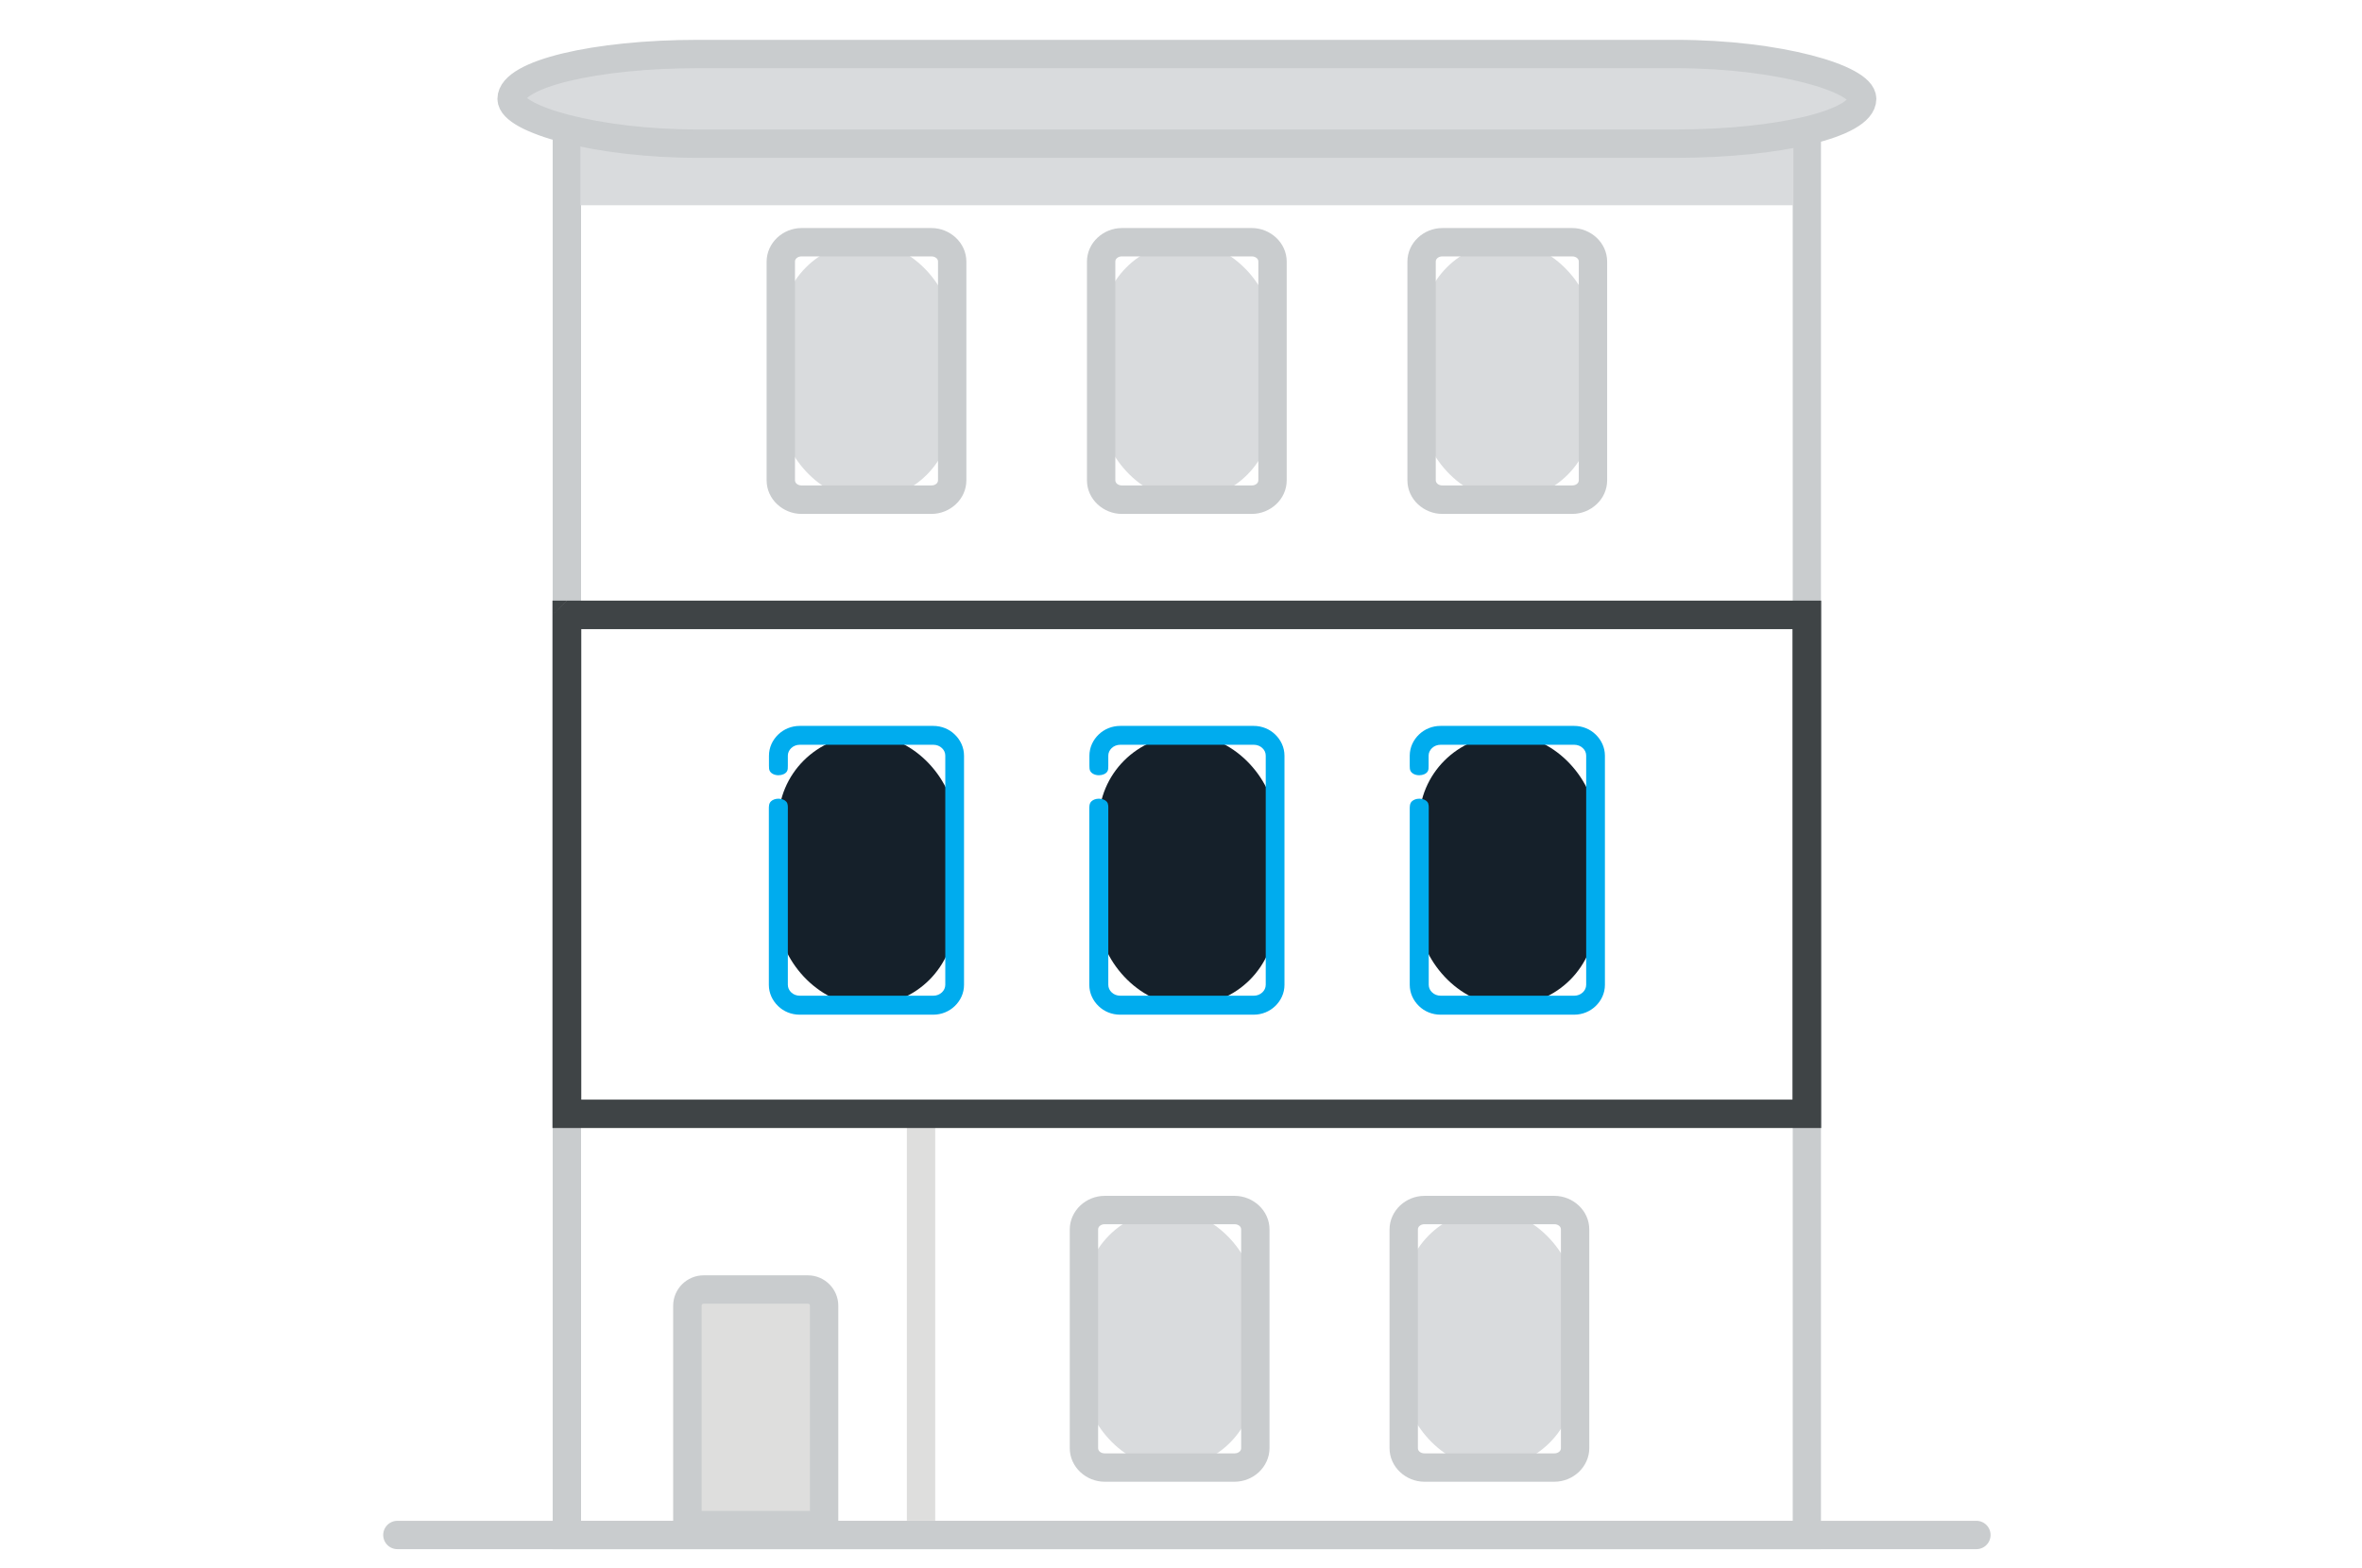 <?xml version="1.0" encoding="UTF-8" standalone="no"?>
<svg xmlns:dc="http://purl.org/dc/elements/1.1/" xmlns:cc="http://creativecommons.org/ns#" xmlns:rdf="http://www.w3.org/1999/02/22-rdf-syntax-ns#" xmlns:svg="http://www.w3.org/2000/svg" xmlns="http://www.w3.org/2000/svg" xmlns:sodipodi="http://sodipodi.sourceforge.net/DTD/sodipodi-0.dtd" xmlns:inkscape="http://www.inkscape.org/namespaces/inkscape" inkscape:version="1.0 (4035a4fb49, 2020-05-01)" sodipodi:docname="01.svg" id="svg65" version="1.1" viewBox="0 0 292.4 194.1" xml:space="preserve">
	<namedview inkscape:current-layer="svg65" inkscape:window-maximized="1" inkscape:window-y="-6" inkscape:window-x="-6" inkscape:cy="84.520157" inkscape:cx="-2.5692267" inkscape:zoom="1.2622359" showgrid="false" id="namedview67" inkscape:window-height="658" inkscape:window-width="1280" inkscape:pageshadow="2" inkscape:pageopacity="0" guidetolerance="10" gridtolerance="10" objecttolerance="10" borderopacity="1" bordercolor="#666666" pagecolor="#ffffff" />
	<defs id="defs4">
		<style id="style2" type="text/css">
			<![CDATA[
			.str0 {stroke:#DEDEDD;stroke-width:0.254}
			.str1 {stroke:#C9CCCE;stroke-width:0.254}
			.str2 {stroke:#C9CCCE;stroke-width:0.254;stroke-linecap:round;stroke-linejoin:round}
			.fil0 {fill:none}
			.fil4 {fill:#15202A}
			.fil6 {fill:#DEDEDD}
			.fil2 {fill:#D9DBDD}
			.fil3 {fill:#3F4446;fill-rule:nonzero}
			.fil5 {fill:#00ACEE;fill-rule:nonzero}
			.fil1 {fill:#C9CCCE;fill-rule:nonzero}
			]]>
		</style>
	</defs>
	<g transform="matrix(13.822,0,0,13.822,47.438,4.933)" id="Layer_x0020_1">
		<g id="_308117976">
			<line y2="13.266" x2="4.817" y1="9.616" x1="4.817" class="fil0 str0" id="_96296096" />
			<g id="g9">
				<path d="M 12.877,0.92 12.751,1.047 H 1.645 V 0.793 h 11.106 z M 12.751,0.793 H 12.877 v 0.127 z m 0,12.728 -0.127,-0.127 V 0.92 H 12.877 v 12.474 z M 12.877,13.394 v 0.127 h -0.127 z m -11.359,0 0.127,-0.127 h 11.106 v 0.254 h -11.106 z m 0.127,0.127 H 1.518 v -0.127 z m 0,-12.728 0.127,0.127 v 12.474 H 1.518 V 0.92 Z M 1.518,0.92 V 0.793 h 0.127 z" class="fil1" id="_96294080" />
			</g>
			<rect id="rect11" height="0.562" width="10.864" y="0.92" x="1.766" class="fil2" />
			<rect id="rect13" ry="1.669" rx="1.669" height="0.803" width="12.096" y="0.127" x="1.15" class="fil2 str1" />
			<g id="g17">
				<path id="path15" d="M 12.879,5.152 12.751,5.279 H 1.645 V 5.024 h 11.106 z M 12.751,5.024 H 12.879 V 5.152 Z m 0,4.723 -0.129,-0.127 V 5.152 H 12.879 v 4.469 z M 12.879,9.621 v 0.127 h -0.129 z m -11.363,0 0.129,-0.127 h 11.106 V 9.748 H 1.645 Z M 1.645,9.748 H 1.516 V 9.621 Z m 0,-4.723 0.129,0.127 V 9.621 H 1.516 V 5.152 Z M 1.516,5.152 V 5.024 h 0.129 z" class="fil3" />
			</g>
			<line id="line19" y2="13.394" x2="14.269" y1="13.394" x1="0.127" class="fil0 str2" />
			<rect id="rect21" ry="0.774" rx="0.774" height="2.308" width="1.535" y="1.813" x="3.56" class="fil2" />
			<path id="path23" d="m 3.747,1.686 h 1.163 c 0.084,0 0.161,0.033 0.218,0.086 0.059,0.055 0.095,0.131 0.095,0.215 v 1.959 c 0,0.084 -0.036,0.16 -0.095,0.215 -0.057,0.053 -0.134,0.086 -0.218,0.086 H 3.747 c -0.084,0 -0.161,-0.033 -0.218,-0.086 -0.059,-0.055 -0.095,-0.131 -0.095,-0.215 v -1.959 c 0,-0.084 0.037,-0.16 0.095,-0.215 0.057,-0.053 0.134,-0.086 0.218,-0.086 z M 4.91,1.94 H 3.747 c -0.018,0 -0.034,0.006 -0.045,0.016 -0.009,0.008 -0.014,0.019 -0.014,0.03 v 1.959 c 0,0.012 0.005,0.022 0.014,0.031 0.011,0.01 0.027,0.016 0.045,0.016 h 1.163 c 0.018,0 0.034,-0.006 0.045,-0.016 0.009,-0.008 0.014,-0.019 0.014,-0.031 v -1.959 c 0,-0.012 -0.005,-0.022 -0.014,-0.03 -0.011,-0.01 -0.027,-0.016 -0.045,-0.016 z" class="fil1" />
			<rect id="rect25" ry="0.774" rx="0.774" height="2.308" width="1.535" y="1.813" x="6.43" class="fil2" />
			<path id="path27" d="m 6.616,1.686 h 1.163 c 0.084,0 0.161,0.033 0.218,0.086 0.059,0.055 0.095,0.131 0.095,0.215 v 1.959 c 0,0.084 -0.036,0.16 -0.095,0.215 -0.057,0.053 -0.134,0.086 -0.218,0.086 H 6.616 c -0.084,0 -0.161,-0.033 -0.218,-0.086 -0.059,-0.055 -0.095,-0.131 -0.095,-0.215 v -1.959 c 0,-0.084 0.036,-0.16 0.095,-0.215 0.057,-0.053 0.134,-0.086 0.218,-0.086 z M 7.779,1.94 H 6.616 c -0.018,0 -0.034,0.006 -0.045,0.016 -0.009,0.008 -0.014,0.019 -0.014,0.03 v 1.959 c 0,0.012 0.005,0.022 0.014,0.031 0.011,0.01 0.027,0.016 0.045,0.016 h 1.163 c 0.018,0 0.034,-0.006 0.045,-0.016 0.009,-0.008 0.014,-0.019 0.014,-0.031 v -1.959 c 0,-0.012 -0.005,-0.022 -0.014,-0.03 -0.011,-0.01 -0.027,-0.016 -0.045,-0.016 z" class="fil1" />
			<rect id="rect29" ry="0.774" rx="0.774" height="2.308" width="1.535" y="1.813" x="9.3" class="fil2" />
			<path id="path31" d="m 9.486,1.686 h 1.163 c 0.084,0 0.161,0.033 0.218,0.086 0.059,0.055 0.095,0.131 0.095,0.215 v 1.959 c 0,0.084 -0.036,0.16 -0.095,0.215 -0.057,0.053 -0.134,0.086 -0.218,0.086 H 9.486 c -0.084,0 -0.161,-0.033 -0.218,-0.086 -0.059,-0.055 -0.095,-0.131 -0.095,-0.215 v -1.959 c 0,-0.084 0.036,-0.16 0.095,-0.215 0.057,-0.053 0.134,-0.086 0.218,-0.086 z m 1.163,0.254 H 9.486 c -0.018,0 -0.034,0.006 -0.045,0.016 -0.009,0.008 -0.014,0.019 -0.014,0.03 v 1.959 c 0,0.012 0.005,0.022 0.014,0.031 0.011,0.01 0.027,0.016 0.045,0.016 h 1.163 c 0.018,0 0.034,-0.006 0.045,-0.016 0.009,-0.008 0.014,-0.019 0.014,-0.031 v -1.959 c 0,-0.012 -0.005,-0.022 -0.014,-0.03 -0.011,-0.01 -0.027,-0.016 -0.045,-0.016 z" class="fil1" />
			<g id="g37">
				<rect id="rect33" ry="0.774" rx="0.774" height="2.418" width="1.579" y="6.23" x="3.539" class="fil4" />
				<path id="path35" d="m 3.73,6.146 h 1.196 c 0.075,0 0.144,0.029 0.193,0.077 0.051,0.049 0.083,0.116 0.083,0.19 v 2.053 c 0,0.074 -0.032,0.141 -0.083,0.19 -0.05,0.048 -0.118,0.077 -0.193,0.077 H 3.73 c -0.075,0 -0.144,-0.029 -0.193,-0.077 -0.051,-0.049 -0.083,-0.116 -0.083,-0.19 v -1.572 c 0,-0.025 -0.001,-0.054 0.02,-0.073 0.015,-0.014 0.039,-0.023 0.066,-0.023 h 10e-5 c 0.03,0 0.057,0.011 0.071,0.028 0.016,0.019 0.013,0.048 0.013,0.071 v 1.568 c 0,0.026 0.011,0.05 0.03,0.068 0.019,0.019 0.047,0.03 0.077,0.03 h 1.196 c 0.03,0 0.057,-0.011 0.077,-0.03 0.018,-0.017 0.03,-0.041 0.03,-0.068 v -2.053 c 0,-0.026 -0.011,-0.05 -0.03,-0.067 -0.019,-0.019 -0.047,-0.03 -0.077,-0.03 h -1.196 c -0.03,0 -0.057,0.011 -0.077,0.03 -0.018,0.018 -0.03,0.041 -0.03,0.067 v 0.091 c 0,0.017 0.001,0.037 -0.009,0.052 -0.013,0.02 -0.042,0.033 -0.075,0.033 h -10e-5 c -0.034,0 -0.063,-0.014 -0.076,-0.035 -0.009,-0.013 -0.009,-0.034 -0.009,-0.049 V 6.413 c 0,-0.074 0.032,-0.141 0.083,-0.19 0.05,-0.048 0.118,-0.077 0.193,-0.077 z" class="fil5" />
			</g>
			<g id="g43">
				<rect id="rect39" ry="0.774" rx="0.774" height="2.418" width="1.579" y="6.23" x="6.409" class="fil4" />
				<path id="path41" d="m 6.6,6.146 h 1.196 c 0.075,0 0.144,0.029 0.193,0.077 0.051,0.049 0.083,0.116 0.083,0.19 v 2.053 c 0,0.074 -0.032,0.141 -0.083,0.19 -0.05,0.048 -0.118,0.077 -0.193,0.077 H 6.6 c -0.075,0 -0.144,-0.029 -0.193,-0.077 -0.051,-0.049 -0.083,-0.116 -0.083,-0.19 v -1.572 c 0,-0.025 -0.001,-0.054 0.02,-0.073 0.015,-0.014 0.039,-0.023 0.066,-0.023 h 1e-4 c 0.03,0 0.057,0.011 0.071,0.028 0.016,0.019 0.013,0.048 0.013,0.071 v 1.568 c 0,0.026 0.011,0.05 0.03,0.068 0.019,0.019 0.047,0.03 0.077,0.03 h 1.196 c 0.03,0 0.057,-0.011 0.077,-0.03 0.018,-0.017 0.03,-0.041 0.03,-0.068 v -2.053 c 0,-0.026 -0.011,-0.05 -0.03,-0.067 -0.019,-0.019 -0.047,-0.03 -0.077,-0.03 h -1.196 c -0.03,0 -0.057,0.011 -0.077,0.03 -0.018,0.018 -0.03,0.041 -0.03,0.067 v 0.091 c 0,0.017 0.001,0.037 -0.009,0.052 -0.013,0.02 -0.042,0.033 -0.075,0.033 h -10e-5 c -0.034,0 -0.063,-0.014 -0.076,-0.035 -0.009,-0.013 -0.009,-0.034 -0.009,-0.049 V 6.413 c 0,-0.074 0.032,-0.141 0.083,-0.19 0.05,-0.048 0.118,-0.077 0.194,-0.077 z" class="fil5" />
			</g>
			<g id="g49">
				<rect id="rect45" ry="0.774" rx="0.774" height="2.418" width="1.579" y="6.23" x="9.278" class="fil4" />
				<path id="path47" d="m 9.47,6.146 h 1.196 c 0.075,0 0.144,0.029 0.193,0.077 0.051,0.049 0.083,0.116 0.083,0.19 v 2.053 c 0,0.074 -0.032,0.141 -0.083,0.19 -0.05,0.048 -0.118,0.077 -0.193,0.077 H 9.47 c -0.075,0 -0.144,-0.029 -0.193,-0.077 -0.051,-0.049 -0.083,-0.116 -0.083,-0.19 v -1.572 c 0,-0.025 -0.001,-0.054 0.02,-0.073 0.015,-0.014 0.039,-0.023 0.066,-0.023 h 10e-5 c 0.03,0 0.057,0.011 0.071,0.028 0.016,0.019 0.013,0.048 0.013,0.071 v 1.568 c 0,0.026 0.011,0.05 0.03,0.068 0.019,0.019 0.047,0.03 0.077,0.03 h 1.196 c 0.03,0 0.057,-0.011 0.077,-0.03 0.018,-0.017 0.03,-0.041 0.03,-0.068 v -2.053 c 0,-0.026 -0.011,-0.05 -0.03,-0.067 -0.019,-0.019 -0.047,-0.03 -0.077,-0.03 H 9.47 c -0.03,0 -0.057,0.011 -0.077,0.03 -0.018,0.018 -0.03,0.041 -0.03,0.067 v 0.091 c 0,0.017 0.001,0.037 -0.009,0.052 -0.013,0.02 -0.042,0.033 -0.075,0.033 h -10e-5 c -0.034,0 -0.063,-0.014 -0.076,-0.035 -0.009,-0.013 -0.009,-0.034 -0.009,-0.049 V 6.413 c 0,-0.074 0.032,-0.141 0.083,-0.19 0.05,-0.048 0.118,-0.077 0.193,-0.077 z" class="fil5" />
			</g>
			<rect id="rect51" ry="0.774" rx="0.774" height="2.308" width="1.535" y="10.484" x="9.139" class="fil2" />
			<path id="path53" d="m 9.326,10.356 h 1.163 c 0.084,0 0.161,0.033 0.218,0.086 0.059,0.055 0.095,0.131 0.095,0.215 v 1.959 c 0,0.084 -0.037,0.16 -0.095,0.215 -0.057,0.053 -0.134,0.086 -0.218,0.086 H 9.326 c -0.084,0 -0.161,-0.033 -0.218,-0.086 -0.059,-0.055 -0.095,-0.131 -0.095,-0.215 v -1.959 c 0,-0.084 0.037,-0.16 0.095,-0.215 0.057,-0.053 0.134,-0.086 0.218,-0.086 z m 1.163,0.254 H 9.326 c -0.018,0 -0.034,0.006 -0.045,0.016 -0.009,0.008 -0.014,0.019 -0.014,0.031 v 1.959 c 0,0.012 0.005,0.023 0.014,0.031 0.011,0.01 0.027,0.016 0.045,0.016 h 1.163 c 0.018,0 0.034,-0.006 0.045,-0.016 0.009,-0.008 0.014,-0.019 0.014,-0.031 v -1.959 c 0,-0.012 -0.005,-0.023 -0.014,-0.031 -0.011,-0.01 -0.027,-0.016 -0.045,-0.016 z" class="fil1" />
			<rect id="rect55" ry="0.774" rx="0.774" height="2.308" width="1.535" y="10.484" x="6.276" class="fil2" />
			<path id="path57" d="m 6.462,10.356 h 1.163 c 0.084,0 0.161,0.033 0.218,0.086 0.059,0.055 0.095,0.131 0.095,0.215 v 1.959 c 0,0.084 -0.037,0.16 -0.095,0.215 -0.057,0.053 -0.134,0.086 -0.218,0.086 H 6.462 c -0.084,0 -0.161,-0.033 -0.218,-0.086 -0.059,-0.055 -0.095,-0.131 -0.095,-0.215 v -1.959 c 0,-0.084 0.037,-0.16 0.095,-0.215 0.057,-0.053 0.134,-0.086 0.218,-0.086 z m 1.163,0.254 H 6.462 c -0.018,0 -0.034,0.006 -0.045,0.016 -0.009,0.008 -0.014,0.019 -0.014,0.031 v 1.959 c 0,0.012 0.005,0.023 0.014,0.031 0.011,0.01 0.027,0.016 0.045,0.016 h 1.163 c 0.018,0 0.034,-0.006 0.045,-0.016 0.009,-0.008 0.014,-0.019 0.014,-0.031 v -1.959 c 0,-0.012 -0.005,-0.023 -0.014,-0.031 -0.011,-0.01 -0.027,-0.016 -0.045,-0.016 z" class="fil1" />
			<path id="path59" d="m 2.869,11.195 h 0.935 c 0.08,0 0.145,0.065 0.145,0.145 v 1.967 h -1.224 v -1.967 c 0,-0.08 0.065,-0.145 0.145,-0.145 z" class="fil6" />
			<path id="path61" d="m 2.869,11.068 h 0.935 c 0.075,0 0.143,0.031 0.192,0.08 0.049,0.049 0.08,0.117 0.08,0.192 v 1.967 0.127 H 3.949 2.724 2.597 v -0.127 -1.967 c 0,-0.075 0.031,-0.143 0.08,-0.192 0.049,-0.049 0.117,-0.08 0.192,-0.08 z m 0.935,0.254 H 2.869 c -0.005,0 -0.009,0.002 -0.012,0.005 -0.003,0.003 -0.005,0.007 -0.005,0.012 v 1.84 h 0.97 v -1.84 c 0,-0.005 -0.002,-0.009 -0.005,-0.012 -0.003,-0.003 -0.008,-0.005 -0.012,-0.005 z" class="fil1" />
		</g>
	</g>
</svg>
